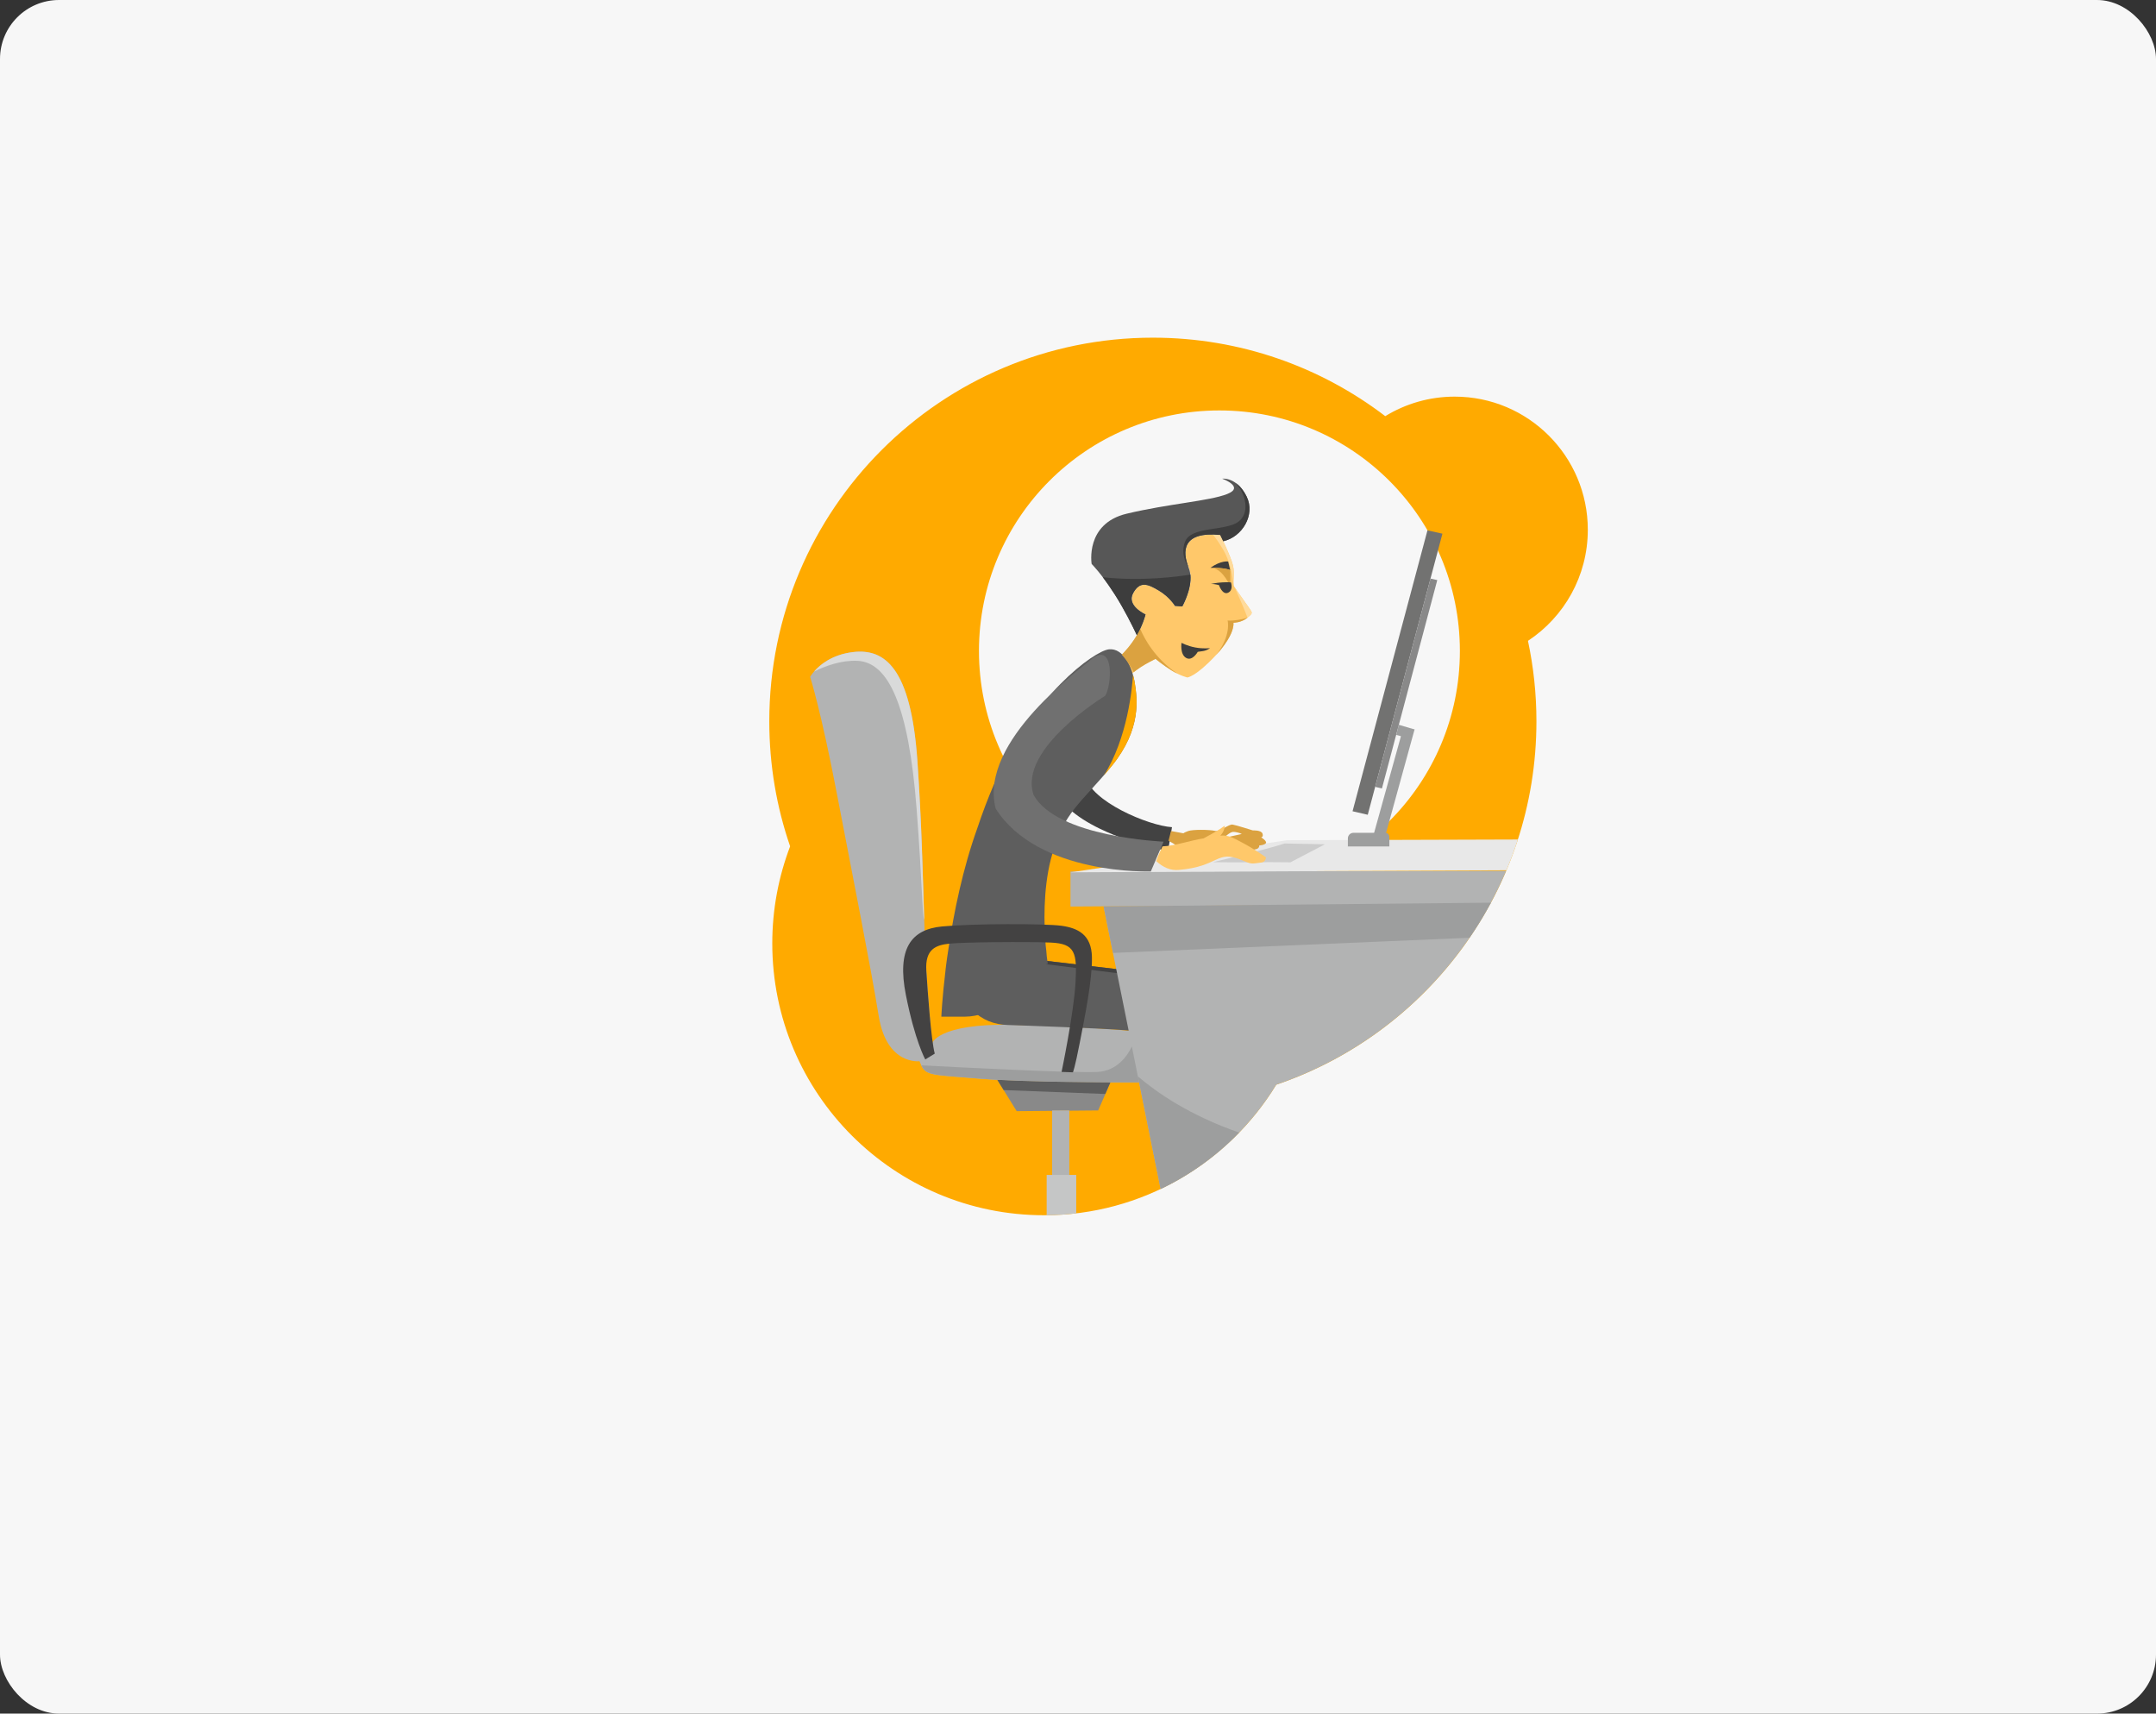 <?xml version="1.0" encoding="UTF-8"?>
<!DOCTYPE svg PUBLIC "-//W3C//DTD SVG 1.1//EN" "http://www.w3.org/Graphics/SVG/1.1/DTD/svg11.dtd">
<!-- Creator: CorelDRAW 2020 (64-Bit) -->
<svg xmlns="http://www.w3.org/2000/svg" xml:space="preserve" width="125.73mm" height="99.907mm" version="1.1" style="shape-rendering:geometricPrecision; text-rendering:geometricPrecision; image-rendering:optimizeQuality; fill-rule:evenodd; clip-rule:evenodd"
viewBox="0 0 448.13 356.09"
 xmlns:xlink="http://www.w3.org/1999/xlink"
 xmlns:xodm="http://www.corel.com/coreldraw/odm/2003">
 <rect x="0" y="0" width="448.13" height="356.09" fill="#333333" stroke="none"/>
 <defs>
  <style type="text/css">
   <![CDATA[
    .fil16 {fill:#D9DADA}
    .fil5 {fill:#C5C6C6}
    .fil2 {fill:#B2B3B3}
    .fil12 {fill:#9D9E9E}
    .fil3 {fill:#898989}
    .fil15 {fill:#727271}
    .fil17 {fill:#434242}
    .fil8 {fill:#3D3D3D}
    .fil6 {fill:#424242}
    .fil9 {fill:#575757}
    .fil4 {fill:#5E5E5E}
    .fil18 {fill:#CCCCCC}
    .fil13 {fill:#DBA240}
    .fil10 {fill:#E8E8E8}
    .fil0 {fill:#F7F7F7}
    .fil1 {fill:#FFAA00}
    .fil7 {fill:#FFC86A}
    .fil14 {fill:#FFDB9C}
    .fil11 {fill:#707070;fill-rule:nonzero}
   ]]>
  </style>
 </defs>
 <g id="Layer_x0020_1">
  <rect class="fil0" y="-0" width="448.13" height="356.09" rx="12.26" ry="12.26"/>
  <path class="fil1" d="M302.37 82.42c15.27,0 27.66,12.38 27.66,27.66 0,9.65 -4.94,18.15 -12.44,23.09 1.15,5.39 1.76,10.99 1.76,16.72 0,35.06 -22.63,64.83 -54.08,75.51 -9.92,16.27 -27.82,27.13 -48.26,27.13 -31.2,0 -56.49,-25.29 -56.49,-56.49 0,-7.11 1.32,-13.9 3.71,-20.17 -2.81,-8.14 -4.33,-16.88 -4.33,-25.98 0,-44.03 35.69,-79.72 79.72,-79.72 18.16,0 34.91,6.08 48.31,16.31 4.2,-2.57 9.14,-4.06 14.43,-4.06zm-48.91 2.87c27.6,0 49.98,22.38 49.98,49.98 0,27.6 -22.38,49.98 -49.98,49.98 -27.6,0 -49.98,-22.38 -49.98,-49.98 0,-27.6 22.38,-49.98 49.98,-49.98z"/>
  <path class="fil2" d="M191.13 220.52c0,0 -6.82,0.91 -8.49,-9.4 -1.67,-10.31 -5.3,-28.49 -8.64,-45.92 -3.33,-17.43 -5.61,-24.55 -5.61,-24.55 0,0 2.43,-4.4 8.94,-5.15 6.52,-0.76 11.97,3.18 13.34,22.43 1.36,19.25 1.21,36.22 2.12,47.44 0.91,11.22 0.91,11.52 0.91,11.52 0,0 0.91,-4.24 16.82,-3.94 15.91,0.3 27.13,1.52 27.13,1.52l0.91 10.46c0,0 -23.34,0.15 -34.71,-0.76 -11.37,-0.91 -11.52,-0.61 -12.73,-3.64z"/>
  <path class="fil3" d="M207.29 224.38l4.03 6.52 16.94 -0.15 2.54 -5.83c-6.69,-0.03 -16.36,-0.14 -23.51,-0.53z"/>
  <path class="fil4" d="M207.29 224.38l1.32 2.14 21.13 0.81 1.06 -2.42c-6.69,-0.03 -16.36,-0.14 -23.51,-0.53z"/>
  <polygon class="fil2" points="218.69,230.75 222.26,230.75 222.26,244.38 218.69,244.38 "/>
  <path class="fil5" d="M217.55 244.15l6.15 0 0 7.99c-2.02,0.24 -4.07,0.37 -6.15,0.39l0 -8.38z"/>
  <path class="fil4" d="M235.03 201.73l-17.55 -2.06c0,0 -17.7,7.92 -15.5,10.13 2.2,2.21 4.71,3.12 7.52,3.2 2.81,0.08 19.53,0.69 24.16,1.07 4.63,0.38 4.63,0.38 4.63,0.38l-3.27 -12.72z"/>
  <path class="fil6" d="M235.03 201.73l-17.55 -2.06c0,0 -0.46,0.2 -1.21,0.55l18.99 2.39 -0.23 -0.88z"/>
  <path class="fil6" d="M225.57 161.24c1.1,5.28 13.1,10.33 18.03,10.65l-0.82 4.95c0,0 -6.91,-1.15 -14.11,-4.6 -5.38,-2.58 -8.39,-5.56 -9.4,-8.06 1.47,-0.56 4.83,-2.53 6.3,-2.94z"/>
  <path class="fil7" d="M253.62 111.16c0,0 2.26,4.57 2.67,6.4 0.41,1.82 -0.18,3.6 0.27,4.37 0.45,0.77 3.15,4.45 3.43,4.95 0.28,0.5 0.39,0.61 -0.81,1.56 -1.2,0.96 -2.81,0.97 -2.81,0.97 0,0 0.46,2.32 -3.68,6.78 -4.14,4.46 -5.9,4.59 -5.9,4.59 0,0 -1.51,-0.35 -3.32,-1.49 -1.81,-1.14 -3.29,-2.37 -3.29,-2.37 0,0 -1.92,0.94 -3.13,1.75 -1.21,0.82 -1.89,1.41 -1.89,1.41l-2.17 -3.85c0,0 1.83,-1.69 3.24,-4.08 1.41,-2.4 1.89,-4.45 1.89,-4.45 0,0 -4,-1.78 -2.59,-4.4 1.41,-2.62 3.07,-1.92 5.36,-0.56 2.28,1.36 3.35,3.18 3.35,3.18l1.52 0.12c0,0 2.7,-4.77 1.34,-8.06 -1.36,-3.29 -1.41,-7.59 6.54,-6.79z"/>
  <path class="fil8" d="M245.58 133.58c0,0 1.17,0.65 2.88,0.97 1.72,0.31 3.04,0.13 3.04,0.13 0,0 -0.62,0.51 -1.56,0.63 -0.94,0.12 -0.99,0.15 -0.99,0.15 0,0 -1.11,2.01 -2.42,1.25 -1.31,-0.76 -0.95,-3.12 -0.95,-3.12z"/>
  <path class="fil9" d="M236.3 132c-0.87,-1.86 -2.63,-5.41 -4.59,-8.47 -2.81,-4.38 -4.81,-6.34 -4.81,-6.34 0,0 -1.42,-8.36 7.27,-10.44 8.69,-2.08 17.17,-2.62 20.9,-4.09 3.73,-1.47 -1.03,-3.19 -1.03,-3.19 0,0 3.04,-0.41 5.07,3.72 1.87,3.8 -0.92,8.41 -4.87,9.29 -0.36,-0.77 -0.63,-1.3 -0.63,-1.3 -7.95,-0.8 -7.9,3.49 -6.54,6.79 1.36,3.29 -1.34,8.06 -1.34,8.06l-1.52 -0.12c0,0 -1.07,-1.82 -3.35,-3.18 -2.28,-1.36 -3.95,-2.06 -5.36,0.56 -1.41,2.62 2.59,4.4 2.59,4.4 0,0 -0.46,1.98 -1.81,4.32z"/>
  <path class="fil2" d="M229.38 188.35l11.86 58.73c9.97,-4.74 18.32,-12.32 24.03,-21.68 19.22,-6.53 35.14,-20.19 44.62,-37.82l-80.51 0.78z"/>
  <path class="fil2" d="M313.06 180.97l-90.56 0.14 0 7.27 87.25 -0.55c1.21,-2.23 2.31,-4.52 3.31,-6.86z"/>
  <path class="fil10" d="M315.49 174.45l-47.98 0.15 -45.01 6.67 90.62 -0.43c0.88,-2.08 1.67,-4.21 2.37,-6.38z"/>
  <path class="fil4" d="M196.52 201.64c0,0 0.19,-1.75 0.65,-4.67 1.08,-7.29 2.92,-16.39 5.98,-24.9 1.02,-3.07 2.19,-6.19 3.52,-9.25 7.95,-18.28 20.75,-27.57 23.83,-27.89 3.08,-0.31 4.89,3.86 5.37,7.05 0.48,3.19 1.43,9.47 -4.77,17.14 -6.2,7.68 -10.15,9.48 -12.68,19.44 -1.64,6.44 -1.43,13.63 -1.07,17.92 0.1,0.86 0.19,1.59 0.22,2.23 0.12,1 0.21,1.58 0.21,1.58l-0.28 0.02c-0.16,0.9 -0.55,1.74 -1.38,2.77 -3.03,3.79 -10.46,8.18 -15.46,8.18 -5,0 -5,0 -5,0 0,0 0.17,-3.83 0.87,-9.63l-0.02 0z"/>
  <path class="fil11" d="M229.7 144.59c-0.06,0.06 -18.18,11.01 -14.85,20.63 4.89,8.79 26.91,9.66 27,9.68l-2.65 6.19c-0.1,-0.02 -23.33,0.89 -32.24,-13.04 -3.69,-14.13 18.41,-29.59 20.14,-31.28 4.66,-3.27 3.9,6.03 2.6,7.83z"/>
  <path class="fil1" d="M235.5 140.22c0.17,0.6 0.3,1.21 0.39,1.78 0.48,3.19 1.43,9.47 -4.77,17.14 -0.59,0.72 -1.15,1.4 -1.7,2.03 4.98,-7.75 5.93,-18.46 6.08,-20.95z"/>
  <path class="fil12" d="M229.38 188.35l1.95 9.67 74.12 -3.15c1.6,-2.34 3.09,-4.78 4.44,-7.29l-80.51 0.78z"/>
  <path class="fil12" d="M236.51 223.67l4.73 23.41c6.13,-2.92 11.65,-6.91 16.32,-11.73 -10.32,-3.58 -17.16,-8.35 -21.05,-11.68z"/>
  <path class="fil13" d="M244.75 140c-0.4,-0.19 -0.83,-0.43 -1.29,-0.72 -1.81,-1.14 -3.29,-2.37 -3.29,-2.37 0,0 -1.92,0.94 -3.13,1.75 -0.6,0.41 -1.08,0.76 -1.4,1.01 -0.58,-1.09 -1.42,-2.47 -2.48,-3.63 0.5,-0.49 1.91,-1.97 3.05,-3.91 0.3,-0.51 0.56,-1.01 0.78,-1.48 0.88,2.1 3.1,6.23 7.75,9.35z"/>
  <path class="fil14" d="M253.62 111.16c0,0 2.26,4.57 2.67,6.4 0.36,1.61 -0.06,3.19 0.15,4.07l-0.11 -0.24c0,0 -0.15,-3.88 -2.13,-7.23 -0.87,-1.48 -1.58,-2.45 -2.11,-3.08 0.47,0.01 0.97,0.04 1.52,0.1zm3.01 10.88c0.61,0.96 3.09,4.36 3.36,4.83 0.27,0.48 0.39,0.6 -0.7,1.47 -0.56,-1.55 -2.03,-4.88 -2.66,-6.3z"/>
  <path class="fil8" d="M251.6 118c0,0 1.35,-0.07 2.54,0.11 1.19,0.18 1.55,0.34 1.55,0.34l-0.41 -1.77c0,0 -1.5,-0.26 -3.69,1.31z"/>
  <path class="fil8" d="M236.3 132c-0.87,-1.86 -2.63,-5.41 -4.59,-8.47 -0.93,-1.45 -1.77,-2.64 -2.48,-3.58 8.2,0.89 15.82,-0.16 18.21,-0.55 0.31,3.08 -1.69,6.62 -1.69,6.62l-1.52 -0.12c0,0 -1.07,-1.82 -3.35,-3.18 -2.28,-1.36 -3.95,-2.06 -5.36,0.56 -1.41,2.62 2.59,4.4 2.59,4.4 0,0 -0.46,1.98 -1.81,4.32z"/>
  <path class="fil8" d="M256.83 100.33c0.77,0.55 1.59,1.43 2.29,2.85 1.87,3.8 -0.92,8.41 -4.87,9.29 -0.36,-0.77 -0.63,-1.3 -0.63,-1.3 -7.88,-0.8 -7.9,3.42 -6.57,6.7 -0.61,-0.88 -1.62,-2.81 -0.76,-5.24 1.18,-3.34 8.43,-2.2 11.12,-4.22 2.41,-1.82 1.59,-5.65 -0.57,-8.08z"/>
  <path class="fil13" d="M252.04 118.02c2.54,-0.03 3.57,0.33 3.68,0.55l0.01 3.4c0,0 -1.34,-3.53 -3.69,-3.95z"/>
  <path class="fil8" d="M251.69 121.35c0,0 1.07,-0.26 2.36,-0.33 1.29,-0.07 1.81,0.01 1.81,0.01 0,0 0.57,1.6 -0.6,2.14 -1.18,0.54 -1.9,-1.59 -1.9,-1.59 0,0 -1.01,-0.27 -1.67,-0.23z"/>
  <path class="fil13" d="M259.28 128.36l-0.1 0.08c-1.2,0.96 -2.81,0.97 -2.81,0.97 0,0 0.08,0.4 -0.12,1.18 -0.09,0.35 -0.57,2.34 -3.5,5.57 3.26,-4.2 2.41,-7.23 2.41,-7.23 0,0 0.5,0.13 2.13,-0.11 1.63,-0.24 1.98,-0.52 1.98,-0.52l0.01 0.05z"/>
  <polygon class="fil15" points="296.7,110.21 299.81,110.9 284.29,169.31 281.13,168.58 "/>
  <polygon class="fil3" points="297.33,120.23 298.74,120.54 287.24,163.84 285.83,163.51 "/>
  <polygon class="fil12" points="293.68,151.48 294.03,151.55 287.92,173.73 285.58,173.18 291.19,152.98 290.21,152.71 290.74,150.61 "/>
  <path class="fil12" d="M280.17 175.89l8.61 0 0 -1.99c0,-0.46 -0.38,-0.84 -0.84,-0.84l-6.63 0c-0.63,0 -1.15,0.52 -1.15,1.15l0 1.68z"/>
  <path class="fil12" d="M236.77 224.92c-5.68,0.01 -23.44,-0.01 -32.91,-0.76 -10.17,-0.81 -11.36,-0.66 -12.37,-2.79 5.88,0.32 31.39,1.65 36.62,1.38 4.08,-0.21 6.22,-3.35 7.15,-5.28l1.5 7.45z"/>
  <path class="fil16" d="M169.22 139.53c1.18,-1.36 3.72,-3.52 8.11,-4.03 6.52,-0.76 11.97,3.18 13.34,22.43 0.87,12.3 1.13,23.68 1.43,33.22 -0.44,-1.21 -0.38,-7.47 -1.58,-23.06 -1.67,-21.67 -5.91,-30.46 -12.28,-30.77 -3.31,-0.16 -6.61,1.03 -9.02,2.22z"/>
  <path class="fil17" d="M194.3 218.94l-1.98 1.22c0,0 -2.13,-3.81 -4.03,-13.4 -1.9,-9.59 1.06,-13.63 7.52,-14.24 6.46,-0.61 21.35,-0.61 24.77,-0.15 3.42,0.46 6.31,1.83 6.38,6.55 0.08,4.72 -1.44,12.18 -2.51,17.67 -1.06,5.48 -1.44,6.24 -1.44,6.24l-2.36 -0.08c0,0 2.51,-12.03 2.89,-18.43 0.38,-6.4 -0.08,-8.22 -5.09,-8.45 -5.01,-0.23 -18.54,-0.08 -21.2,0.23 -2.66,0.3 -5.01,1.07 -4.71,5.63 0.3,4.57 0.99,14.32 1.75,17.21z"/>
  <path class="fil13" d="M242.88 174.7c0,0 2.05,1.12 2.26,1.56 0.86,1.78 5.85,1.47 7.31,1.52 1.41,0.06 2.39,0.11 2.85,-0.06 0.45,-0.17 3.09,-1.05 4.48,-1.1 1.39,-0.05 1.69,-0.28 1.85,-0.51 0.16,-0.23 0.09,-0.42 0.09,-0.42 0,0 1.1,-0.06 1.4,-0.48 0.29,-0.43 -1,-1.22 -1,-1.22 0,0 0.54,-0.01 0.29,-0.77 -0.25,-0.75 -2.01,-0.66 -2.01,-0.66 0,0 -3.37,-1.07 -4.19,-1.21 -0.82,-0.14 -2.63,1.56 -3.7,1.3 -1.08,-0.26 -4.63,-0.3 -5.54,0.04 -0.91,0.34 -1,0.47 -1,0.47l-2.57 -0.47 -0.52 2.01zm15.23 -1.4l-3.76 0.83c0,0 1.23,-1.2 1.91,-1.26 0.42,-0.04 1.29,0.15 1.85,0.43z"/>
  <path class="fil18" d="M267.01 175.28c-3.49,1.11 -8.74,2.4 -14.9,3.88 5.88,0.11 10.23,-0.07 16.11,0.03 2.22,-1.16 4.95,-2.58 7.18,-3.75 -2.08,-0.02 -6.31,-0.14 -8.39,-0.16z"/>
  <path class="fil7" d="M241.62 175.88c2.6,-0.1 5.88,-1.26 8.56,-1.67 0.75,-0.4 2.57,-1.39 3.37,-1.93 1.02,-0.7 1.02,-0.7 1.02,-0.7 0,0 0,1.17 -0.93,2.06 1.71,-0.13 2.53,0.39 4.53,1.44 2.55,1.33 4.95,3.07 4.95,3.07 0,0 0.03,0.94 -0.93,1.08 -2.25,0.32 -2.07,0.34 -4.04,-0.48 -5.41,-2.27 -4.57,1.31 -13.2,2.03 -1.65,0.14 -3.16,-0.51 -4.62,-1.83 0.28,-1 1.01,-2.46 1.3,-3.07z"/>
 </g>
</svg>
